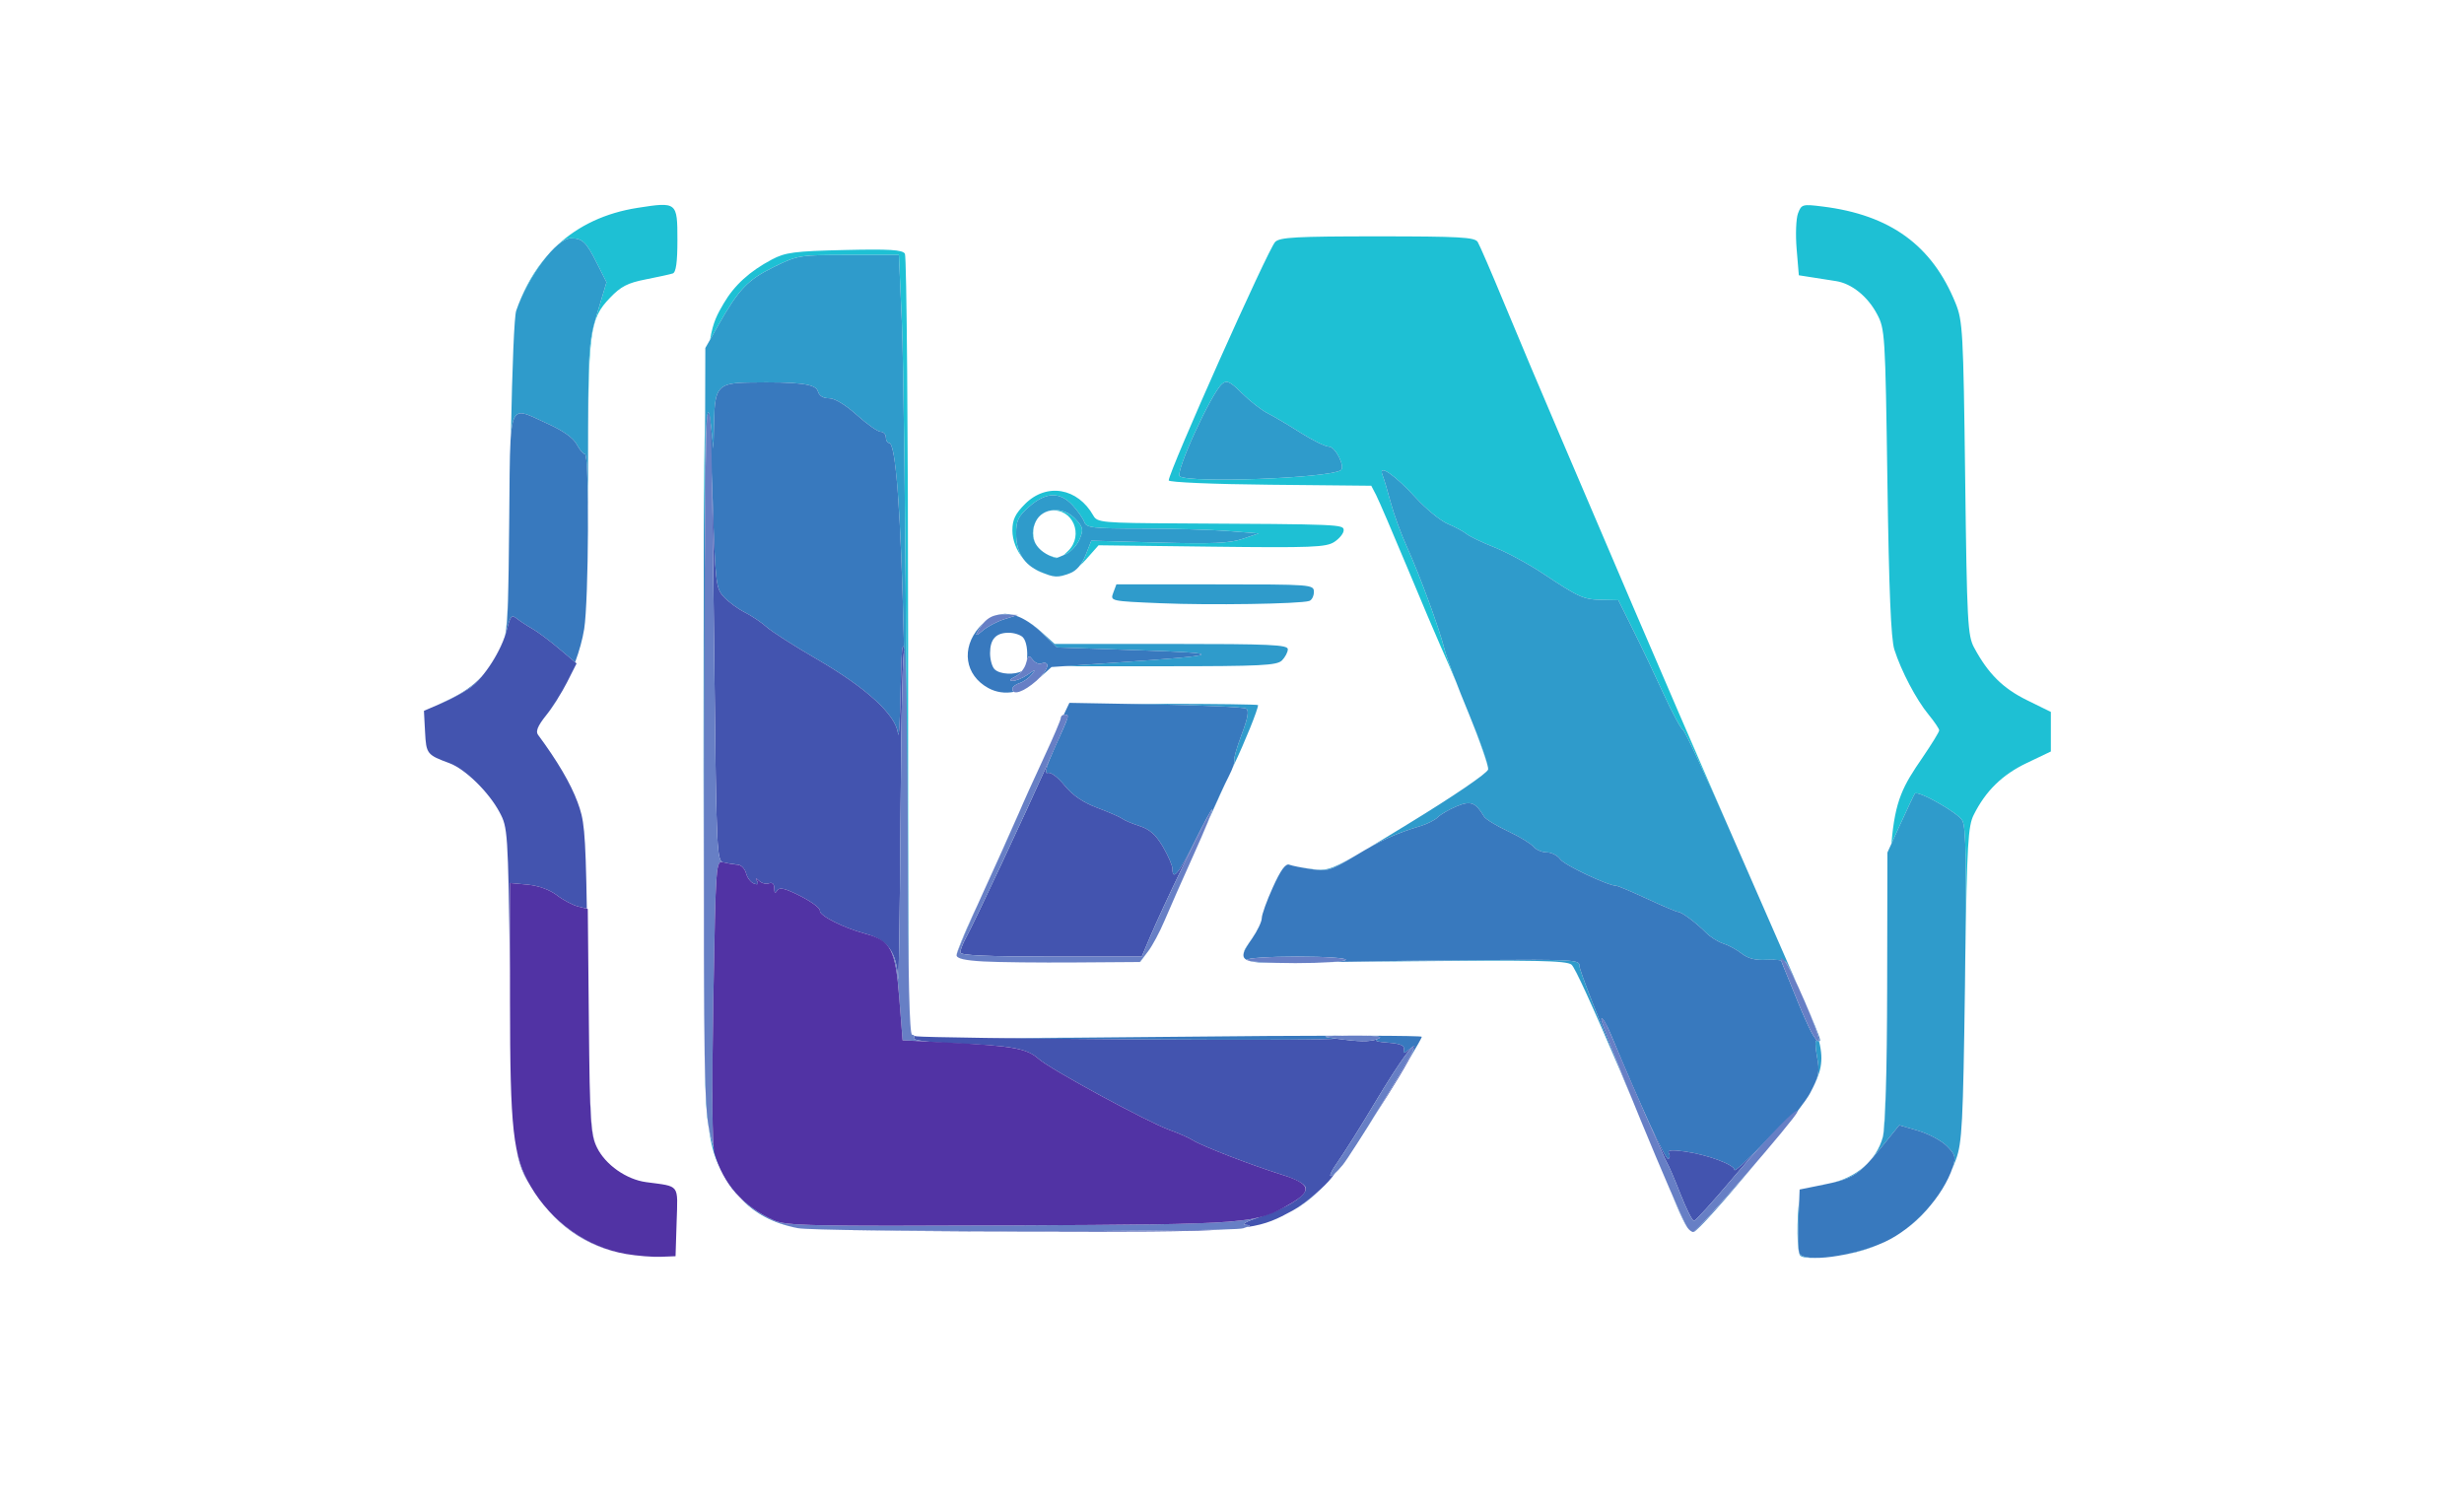 <svg xmlns="http://www.w3.org/2000/svg" width="662" height="405" viewBox="0 0 662 405">
<g>
<path d="M 466.84 227.91 C466.13,226.28 465.43,224.69 464.76,223.14 C458.43,208.64 452.76,196.47 452.16,196.10 C451.56,195.73 449.22,191.39 446.97,186.46 C444.72,181.53 441.06,173.84 438.83,169.37 L 434.80 161.25 L 430.40 161.16 C425.42,161.06 424.24,160.53 414.50,154.06 C410.65,151.50 404.80,148.34 401.50,147.04 C398.20,145.74 394.83,144.12 394.00,143.44 C393.17,142.76 390.92,141.55 388.99,140.75 C387.06,139.95 383.21,136.82 380.44,133.80 C374.76,127.58 370.16,124.43 371.44,127.63 C371.85,128.66 372.84,131.98 373.64,135.00 C374.44,138.02 376.41,143.43 378.03,147.00 C381.51,154.71 386.71,168.88 388.11,174.50 C388.44,175.82 389.63,179.14 391.18,183.15 C389.78,179.79 388.34,176.47 387.00,173.50 C386.00,171.30 382.00,161.85 378.10,152.50 C374.20,143.15 370.43,134.38 369.72,133.00 L 368.42 130.50 L 341.21 130.23 C326.06,130.09 314.00,129.57 314.00,129.07 C314.00,126.72 340.68,66.95 342.60,65.00 C343.83,63.74 348.28,63.50 370.07,63.50 C392.10,63.50 396.22,63.73 397.01,65.00 C397.52,65.82 400.73,73.25 404.14,81.50 C407.54,89.75 414.57,106.40 419.76,118.50 C424.94,130.60 433.59,150.85 438.98,163.50 C445.10,177.85 455.82,202.62 466.84,227.91 ZM 528.01 258.16 C528.35,230.61 528.16,222.23 527.23,220.46 C526.15,218.41 515.37,212.29 514.46,213.21 C514.30,213.37 512.58,217.00 510.63,221.27 L 508.17 226.67 C509.15,214.84 511.30,211.14 516.54,203.50 C518.99,199.91 521.00,196.64 521.00,196.22 C521.00,195.80 519.71,193.89 518.14,191.98 C514.83,187.96 510.79,180.27 508.95,174.50 C508.05,171.67 507.50,158.53 507.09,129.50 C506.52,89.59 506.44,88.39 504.27,84.33 C501.75,79.61 497.50,76.20 493.33,75.53 C491.78,75.29 488.88,74.83 486.89,74.52 L 483.29 73.96 L 482.70 66.91 C482.37,63.03 482.54,58.71 483.07,57.32 C484.00,54.88 484.26,54.80 489.73,55.49 C507.86,57.75 519.08,65.91 525.38,81.41 C527.33,86.20 527.49,88.99 527.98,128.50 C528.46,167.17 528.65,170.78 530.39,174.00 C534.16,181.00 538.11,184.93 544.56,188.10 L 551.00 191.27 L 551.00 201.90 L 544.55 204.98 C537.94,208.13 533.49,212.48 530.26,218.96 C528.79,221.92 528.47,226.52 528.01,258.16 ZM 316.97 127.98 C320.00,129.85 356.59,128.48 360.19,126.36 C361.55,125.56 358.81,120.00 357.06,120.00 C356.10,120.00 352.65,118.31 349.41,116.25 C346.16,114.18 342.16,111.82 340.53,111.00 C338.90,110.17 335.83,107.78 333.71,105.68 C330.51,102.50 329.61,102.07 328.36,103.12 C325.47,105.51 315.58,127.12 316.97,127.98 ZM 157.10 167.69 C157.60,162.07 157.99,145.02 157.99,127.43 C158.00,93.02 158.05,92.19 160.47,84.09 L 162.95 75.83 L 160.34 70.66 C157.46,64.95 156.50,64.04 153.37,64.02 C152.37,64.01 151.12,64.69 149.74,65.88 C155.44,60.58 162.70,57.18 171.31,55.84 C181.90,54.19 182.00,54.27 182.00,64.50 C182.00,70.47 181.62,73.19 180.75,73.47 C180.06,73.70 176.80,74.41 173.50,75.06 C168.66,76.00 166.80,76.96 163.90,80.00 C158.37,85.79 158.00,88.66 157.99,127.43 C157.99,127.51 157.99,127.60 157.99,127.69 C157.99,145.12 157.60,162.09 157.10,167.69 ZM 274.93 150.15 C273.12,147.95 272.00,145.19 272.00,142.50 C272.00,139.63 272.76,138.04 275.40,135.40 C281.19,129.61 289.56,131.05 293.77,138.56 C294.80,140.38 296.18,140.51 316.68,140.62 C360.51,140.85 361.00,140.87 361.00,142.48 C361.00,143.29 359.87,144.69 358.50,145.59 C356.28,147.04 352.48,147.19 325.57,146.87 L 295.15 146.50 L 291.82 150.26 C291.24,150.92 290.66,151.50 290.07,152.01 C290.69,151.22 291.24,150.25 291.68,149.13 L 293.20 145.27 L 311.35 145.77 C325.72,146.16 330.40,145.95 333.84,144.78 L 338.18 143.31 L 329.84 142.66 C325.25,142.30 314.85,142.01 306.72,142.01 C293.55,142.00 291.87,141.81 291.32,140.25 C290.98,139.29 289.56,137.26 288.17,135.75 C284.75,132.05 281.02,132.17 276.53,136.10 C273.55,138.73 273.00,139.86 273.00,143.38 C273.00,146.12 273.64,148.37 274.93,150.15 ZM 190.78 91.25 C191.58,86.44 192.75,84.40 194.45,81.49 C197.30,76.63 201.40,72.89 207.38,69.72 C210.99,67.80 213.41,67.49 226.88,67.17 C238.97,66.89 242.45,67.10 243.12,68.16 C243.59,68.90 243.98,116.40 243.98,173.73 L 244.00 273.78 L 243.56 191.23 C243.30,143.53 242.74,96.40 242.30,86.50 L 241.50 68.50 L 227.97 68.50 C214.73,68.50 214.31,68.57 207.84,71.76 C200.85,75.20 198.46,77.72 192.91,87.50 L 190.78 91.25 ZM 189.08 239.67 C189.06,228.26 189.05,214.69 189.05,198.50 C189.04,153.42 189.04,127.19 189.45,111.24 L 189.19 194.50 C189.14,212.23 189.09,227.12 189.08,239.67 ZM 287.00 148.00 C291.28,143.72 288.18,136.51 282.35,137.18 C282.11,137.20 281.87,137.25 281.65,137.30 C284.00,136.60 286.91,137.27 288.92,139.41 C291.02,141.65 291.14,142.24 290.07,144.83 C289.41,146.43 287.75,148.25 286.39,148.87 C286.18,148.96 285.98,149.05 285.79,149.14 C286.13,148.85 286.52,148.48 287.00,148.00 ZM 214.33 329.96 C207.84,328.67 202.75,326.01 198.87,321.77 C202.85,325.82 208.31,328.77 214.33,329.96 ZM 147.19 68.50 C143.94,72.32 140.56,78.03 138.69,83.47 C140.71,77.61 143.56,72.60 147.19,68.50 ZM 190.40 302.79 C189.85,299.57 189.53,294.92 189.34,283.62 C189.54,292.58 189.87,298.52 190.40,302.79 ZM 506.79 288.66 C506.59,297.98 506.28,303.98 505.88,305.44 C505.41,307.20 504.63,308.84 503.61,310.33 C504.63,308.85 505.39,307.21 505.85,305.46 C506.19,304.17 506.52,297.91 506.79,288.66 ZM 395.44 193.73 C398.07,200.22 399.98,205.86 399.82,206.72 C399.96,205.96 398.08,200.54 395.44,193.73 ZM 278.89 139.13 C277.49,140.95 277.18,143.69 278.12,145.88 C277.25,144.21 277.25,142.24 278.25,140.16 C278.43,139.78 278.64,139.44 278.89,139.13 ZM 284.10 149.83 C283.88,149.91 283.74,149.95 283.70,149.94 C283.01,149.72 282.37,149.47 281.78,149.18 C282.82,149.59 283.52,149.81 284.10,149.83 ZM 279.40 153.61 C278.96,153.42 278.54,153.19 278.14,152.95 C278.53,153.17 278.94,153.37 279.38,153.56 C279.85,153.77 280.27,153.95 280.66,154.10 C280.25,153.97 279.82,153.80 279.40,153.61 Z" fill="rgba(30,192,212,1)"/>
<path d="M 482.60 263.94 C481.29,261.07 480.22,258.87 479.91,258.55 C479.41,258.03 477.07,257.72 474.71,257.86 C471.70,258.05 469.70,257.55 467.96,256.20 C466.61,255.14 464.38,253.93 463.00,253.50 C461.62,253.07 459.55,251.77 458.39,250.61 C455.68,247.89 451.80,245.00 450.87,245.00 C450.47,245.00 446.74,243.43 442.57,241.50 C438.40,239.57 434.69,238.00 434.32,238.00 C432.11,238.00 420.29,232.42 419.20,230.87 C418.48,229.84 416.84,229.00 415.57,229.00 C414.29,229.00 412.67,228.30 411.96,227.45 C411.25,226.60 408.16,224.73 405.09,223.29 C402.01,221.85 399.15,220.09 398.73,219.39 C396.41,215.52 395.13,215.05 391.34,216.63 C389.34,217.47 387.08,218.77 386.32,219.54 C385.56,220.30 383.49,221.36 381.72,221.90 C376.06,223.62 372.58,225.05 367.66,227.84 C370.48,226.16 374.01,224.00 378.49,221.26 C390.65,213.83 399.62,207.71 399.82,206.72 C400.00,205.78 397.66,199.04 394.63,191.75 C391.60,184.46 388.66,176.70 388.11,174.50 C386.71,168.88 381.51,154.71 378.03,147.00 C376.41,143.43 374.44,138.02 373.64,135.00 C372.84,131.98 371.85,128.66 371.44,127.63 C370.16,124.43 374.76,127.58 380.44,133.80 C383.21,136.82 387.06,139.95 388.99,140.75 C390.92,141.55 393.17,142.76 394.00,143.44 C394.83,144.12 398.20,145.74 401.50,147.04 C404.80,148.34 410.65,151.50 414.50,154.06 C424.24,160.53 425.42,161.06 430.40,161.16 L 434.80 161.25 L 438.83 169.37 C441.06,173.84 444.72,181.53 446.97,186.46 C449.22,191.39 451.56,195.73 452.16,196.10 C452.76,196.47 458.43,208.64 464.76,223.14 C470.94,237.31 478.86,255.43 482.60,263.94 ZM 189.40 126.46 L 189.50 93.50 L 192.91 87.50 C198.46,77.72 200.85,75.20 207.84,71.76 C214.31,68.57 214.73,68.50 227.97,68.50 L 241.50 68.50 L 242.30 86.50 C242.74,96.40 243.30,143.53 243.56,191.23 L 243.94 261.99 L 243.64 226.74 C243.05,155.58 241.43,119.00 238.87,119.00 C238.39,119.00 238.00,118.32 238.00,117.50 C238.00,116.68 237.37,116.00 236.61,116.00 C235.84,116.00 232.96,113.97 230.21,111.50 C227.11,108.72 224.26,107.00 222.72,107.00 C221.13,107.00 220.06,106.32 219.74,105.13 C219.22,103.14 214.71,102.56 201.24,102.77 C192.96,102.90 192.04,103.91 191.84,113.18 L 191.67 120.50 L 191.09 115.00 C190.25,107.13 189.71,109.73 189.40,126.46 ZM 486.50 318.98 C487.87,318.67 489.67,318.30 491.49,317.94 C498.67,316.52 504.19,311.73 505.88,305.44 C506.55,302.97 506.98,287.66 507.02,265.25 L 507.09 229.04 L 510.63 221.27 C512.58,217.00 514.30,213.37 514.46,213.21 C515.37,212.29 526.15,218.41 527.23,220.46 C528.23,222.36 528.38,231.90 527.93,264.69 C527.42,301.93 527.15,307.05 525.51,311.50 C525.18,312.42 524.82,313.31 524.44,314.18 C524.52,313.95 524.60,313.73 524.67,313.50 C525.54,310.90 525.32,310.17 523.05,307.89 C521.61,306.45 518.15,304.61 515.35,303.79 L 510.28 302.30 L 505.47 308.24 C499.46,315.67 497.90,316.68 489.94,318.28 L 486.50 318.98 ZM 157.96 136.02 C157.90,128.13 157.64,122.00 157.17,122.00 C156.71,122.00 155.70,120.81 154.92,119.35 C154.01,117.64 151.23,115.67 147.16,113.85 C143.07,112.01 140.64,110.53 139.19,111.20 C138.10,111.69 137.56,113.35 137.26,116.93 C137.63,98.06 138.17,84.98 138.69,83.47 C141.91,74.13 149.56,63.99 153.37,64.02 C156.50,64.04 157.46,64.95 160.34,70.66 L 162.95 75.83 L 160.47 84.09 C158.05,92.19 158.00,93.02 157.99,127.43 C157.99,130.32 157.98,133.20 157.96,136.02 ZM 316.97 127.98 C315.58,127.12 325.47,105.51 328.36,103.12 C329.61,102.07 330.51,102.50 333.71,105.68 C335.83,107.78 338.90,110.17 340.53,111.00 C342.16,111.82 346.16,114.18 349.41,116.25 C352.65,118.31 356.10,120.00 357.06,120.00 C358.81,120.00 361.55,125.56 360.19,126.36 C356.59,128.48 320.00,129.85 316.97,127.98 ZM 279.38 153.56 C275.11,151.70 273.00,148.34 273.00,143.38 C273.00,139.86 273.55,138.73 276.53,136.10 C281.02,132.17 284.75,132.05 288.17,135.75 C289.56,137.26 290.98,139.29 291.32,140.25 C291.87,141.81 293.55,142.00 306.72,142.01 C314.85,142.01 325.25,142.30 329.84,142.66 L 338.18 143.31 L 333.84 144.78 C330.40,145.95 325.72,146.16 311.35,145.77 L 293.20 145.27 L 291.68 149.13 C290.71,151.60 289.21,153.35 287.52,153.99 C284.15,155.27 283.20,155.22 279.38,153.56 ZM 311.88 162.07 C298.28,161.50 298.27,161.50 299.10,159.25 L 299.94 157.00 L 326.47 157.00 C352.47,157.00 353.00,157.04 353.00,159.03 C353.00,160.15 352.44,161.24 351.75,161.46 C349.21,162.26 325.08,162.63 311.88,162.07 ZM 285.61 179.00 L 300.00 178.01 C328.88,176.02 329.77,175.51 305.74,174.69 L 283.97 173.94 L 280.30 170.38 C273.51,163.78 267.81,163.17 263.10,168.53 C267.68,163.32 273.13,163.76 279.93,169.90 L 283.36 173.00 L 314.68 173.00 C341.16,173.00 346.00,173.22 346.00,174.43 C346.00,175.21 345.29,176.56 344.43,177.43 C343.07,178.79 338.79,179.00 312.80,179.00 L 285.61 179.00 ZM 286.39 148.87 C287.75,148.25 289.41,146.43 290.07,144.83 C291.14,142.24 291.02,141.65 288.92,139.41 C285.66,135.94 280.07,136.33 278.25,140.16 C276.21,144.44 278.34,148.26 283.70,149.94 C283.81,149.97 285.02,149.49 286.39,148.87 ZM 331.26 206.07 C331.62,205.12 331.77,204.44 331.62,204.29 C331.37,204.03 332.23,200.96 333.55,197.46 C335.28,192.88 335.63,190.89 334.80,190.38 C334.17,189.98 323.22,189.48 310.48,189.25 L 301.60 189.09 L 312.60 189.09 C326.57,189.10 338.00,189.25 338.00,189.43 C338.00,190.58 334.51,199.22 331.40,205.76 C331.35,205.86 331.31,205.96 331.26,206.07 ZM 356.73 258.47 C367.33,258.26 384.46,258.03 397.50,257.93 C422.62,257.75 424.49,257.86 424.34,259.48 C424.26,260.40 429.22,273.16 435.51,288.20 C427.77,270.05 423.13,259.87 422.21,259.16 C420.82,258.07 412.49,257.90 377.67,258.27 C369.23,258.36 362.33,258.44 356.73,258.47 ZM 486.43 293.47 C488.74,289.04 488.93,287.88 488.16,283.77 C487.66,281.14 487.65,279.28 488.13,279.58 C488.36,279.72 488.57,279.78 488.73,279.76 C490.09,285.23 489.16,288.28 486.50,293.34 C486.48,293.38 486.46,293.42 486.43,293.47 ZM 198.87 321.77 C197.23,320.11 195.84,318.25 194.77,316.25 C194.11,315.03 193.53,313.95 193.01,312.83 C191.84,310.30 191.00,307.61 190.41,302.84 C190.55,303.67 190.71,304.41 190.88,305.16 C192.57,312.25 195.17,317.73 198.87,321.77 ZM 483.67 337.33 C482.72,336.39 482.76,327.34 483.39,322.51 L 483.21 327.45 C483.04,331.78 483.14,335.93 483.42,336.66 C483.77,337.56 485.49,337.97 487.95,337.96 C485.73,338.02 484.15,337.82 483.67,337.33 ZM 364.12 229.93 C357.55,233.89 356.62,234.17 352.37,233.53 C351.05,233.34 349.69,233.09 348.58,232.86 C349.78,233.09 351.29,233.33 352.74,233.51 C355.95,233.90 357.11,233.96 364.12,229.93 ZM 136.58 157.72 C136.34,169.32 135.92,171.44 134.58,174.07 C135.79,171.69 136.26,169.59 136.58,157.72 ZM 320.12 230.82 C321.47,227.75 322.97,224.32 324.63,220.50 C326.22,216.83 328.19,212.51 329.44,209.94 C327.69,213.73 325.73,218.06 324.44,221.00 C322.84,224.65 321.41,227.91 320.12,230.82 ZM 505.42 334.08 C502.53,335.38 499.40,336.36 496.04,336.99 C495.62,337.07 495.20,337.15 494.79,337.22 C498.33,336.55 502.16,335.47 505.42,334.08 ZM 189.25 278.82 C189.12,270.65 189.07,260.31 189.07,247.08 C189.10,260.89 189.15,271.12 189.25,278.82 ZM 518.60 323.93 C516.51,326.50 514.14,328.74 511.49,330.61 C514.07,328.74 516.50,326.44 518.60,323.93 ZM 454.99 331.00 C455.75,331.00 462.52,323.42 469.58,315.03 C462.52,323.44 455.79,331.00 454.99,331.00 ZM 336.38 252.17 C335.19,253.90 334.35,255.19 334.13,256.15 C334.15,255.22 335.17,253.93 336.38,252.17 ZM 308.32 255.77 C309.29,254.47 310.85,251.48 313.73,245.17 C310.63,251.99 309.35,254.40 308.32,255.77 ZM 246.66 278.63 C247.89,278.93 269.54,278.96 297.76,278.73 C269.52,278.96 247.87,278.93 246.68,278.63 L 246.66 278.63 ZM 345.52 232.50 C344.64,233.13 343.50,235.04 341.99,238.37 C343.57,234.89 344.64,233.07 345.52,232.50 Z" fill="rgba(47,155,203,1)"/>
<path d="M 486.59 277.18 C487.45,278.83 488.38,279.95 488.66,279.67 C489.36,278.98 481.88,261.52 479.62,258.35 C479.74,258.41 479.84,258.48 479.91,258.55 C480.86,259.54 489.00,278.23 489.00,279.43 C489.00,279.81 488.61,279.88 488.13,279.58 C487.65,279.28 487.66,281.14 488.16,283.77 C488.95,287.97 488.74,289.09 486.27,293.77 C485.80,294.66 484.55,296.43 482.80,298.72 C482.77,298.25 479.13,301.65 474.55,306.44 C469.85,311.36 466.00,314.91 466.00,314.33 C466.00,312.91 458.66,310.19 452.59,309.36 C449.16,308.89 447.89,309.01 448.36,309.77 C448.73,310.37 448.67,311.09 448.23,311.36 C447.53,311.79 440.78,297.16 432.86,278.08 C431.62,275.10 430.45,273.15 430.25,273.74 C430.08,274.25 433.90,284.03 438.48,295.30 C437.73,293.51 436.97,291.69 436.20,289.86 C429.59,274.11 424.26,260.44 424.34,259.48 C424.49,257.86 422.62,257.75 397.50,257.93 C385.03,258.02 368.81,258.24 358.15,258.45 C360.16,258.29 361.44,258.09 361.57,257.88 C361.88,257.39 356.10,257.00 348.56,257.00 C341.10,257.00 335.00,257.40 335.00,257.88 C335.00,257.90 335.01,257.92 335.03,257.93 C333.20,257.07 334.18,255.35 336.38,252.17 C337.82,250.09 339.00,247.62 339.00,246.67 C339.00,245.73 340.34,241.99 341.99,238.37 C344.03,233.86 345.41,231.94 346.36,232.31 C347.12,232.60 349.83,233.15 352.37,233.53 C356.65,234.17 357.56,233.89 364.22,229.86 C371.18,225.66 374.84,223.99 381.72,221.90 C383.49,221.36 385.56,220.30 386.32,219.54 C387.08,218.77 389.34,217.47 391.34,216.63 C395.13,215.05 396.41,215.52 398.73,219.39 C399.15,220.09 402.01,221.85 405.09,223.29 C408.16,224.73 411.25,226.60 411.96,227.45 C412.67,228.30 414.29,229.00 415.57,229.00 C416.84,229.00 418.48,229.84 419.20,230.87 C420.29,232.42 432.11,238.00 434.32,238.00 C434.69,238.00 438.40,239.57 442.57,241.50 C446.74,243.43 450.47,245.00 450.87,245.00 C451.80,245.00 455.68,247.89 458.39,250.61 C459.55,251.77 461.62,253.07 463.00,253.50 C464.38,253.93 466.61,255.14 467.96,256.20 C469.70,257.55 471.70,258.05 474.71,257.86 C476.13,257.77 477.53,257.85 478.54,258.04 C478.70,258.54 479.01,259.35 479.50,260.50 C480.42,262.70 482.04,266.68 483.10,269.34 C484.17,272.00 485.74,275.53 486.59,277.18 ZM 242.89 174.19 C242.40,172.19 242.16,175.30 241.97,185.50 C241.81,193.75 241.49,198.93 241.26,197.02 C240.65,192.01 232.73,184.77 219.43,177.06 C213.42,173.58 207.38,169.72 206.00,168.48 C204.62,167.24 201.98,165.46 200.11,164.52 C198.25,163.58 195.71,161.72 194.48,160.38 C192.33,158.07 192.20,156.91 191.45,133.73 C191.04,121.01 190.40,111.53 189.99,111.88 C190.28,109.59 190.64,110.81 191.09,115.00 L 191.67 120.50 L 191.84 113.18 C192.04,103.91 192.96,102.90 201.24,102.77 C214.71,102.56 219.22,103.14 219.74,105.13 C220.06,106.32 221.13,107.00 222.72,107.00 C224.26,107.00 227.11,108.72 230.21,111.50 C232.96,113.97 235.84,116.00 236.61,116.00 C237.37,116.00 238.00,116.68 238.00,117.50 C238.00,118.32 238.39,119.00 238.87,119.00 C240.70,119.00 242.05,137.64 242.89,174.19 ZM 285.80 192.02 L 287.31 188.83 L 310.48 189.25 C323.22,189.48 334.17,189.98 334.80,190.38 C335.63,190.89 335.28,192.88 333.55,197.46 C332.23,200.96 331.37,204.03 331.62,204.29 C331.88,204.55 331.19,206.50 330.10,208.63 C329.05,210.65 326.78,215.58 324.91,219.84 C325.49,218.37 325.80,217.47 325.73,217.39 C325.54,217.21 323.41,221.09 320.99,226.03 C316.77,234.63 315.00,236.82 315.00,233.43 C315.00,232.56 313.85,229.89 312.44,227.49 C310.56,224.29 308.89,222.80 306.19,221.93 C304.16,221.27 302.04,220.38 301.49,219.94 C300.93,219.51 297.94,218.20 294.84,217.04 C290.97,215.59 288.21,213.71 286.02,211.03 C284.11,208.69 282.28,207.34 281.43,207.67 C280.52,208.01 281.26,205.49 283.51,200.55 C287.39,192.02 287.40,192.00 286.00,192.00 C285.93,192.00 285.86,192.01 285.80,192.02 ZM 154.52 177.91 L 150.21 174.28 C147.62,172.10 144.38,169.68 143.00,168.91 C141.62,168.13 139.77,166.92 138.88,166.21 C137.46,165.08 137.12,165.45 136.17,169.21 C136.07,169.62 135.95,170.04 135.81,170.46 C136.50,166.76 136.61,159.80 136.80,140.75 C137.02,119.38 136.75,112.30 139.19,111.20 C140.64,110.53 143.07,112.01 147.16,113.85 C151.23,115.67 154.01,117.64 154.92,119.35 C155.70,120.81 156.71,122.00 157.17,122.00 C158.36,122.00 158.18,161.27 156.95,169.00 C156.50,171.78 155.65,174.85 154.52,177.91 ZM 483.42 336.66 C483.14,335.93 483.04,331.78 483.21,327.45 L 483.50 319.58 L 489.94 318.28 C497.90,316.68 499.46,315.67 505.47,308.24 L 510.28 302.30 L 515.35 303.79 C518.15,304.61 521.61,306.45 523.05,307.89 C525.32,310.17 525.54,310.90 524.67,313.50 C522.06,321.41 514.29,329.99 506.43,333.63 C497.87,337.60 484.46,339.36 483.42,336.66 ZM 265.50 184.84 C259.23,181.39 258.17,174.16 263.10,168.53 C263.48,168.10 263.87,167.71 264.26,167.36 C263.65,168.05 263.07,168.92 262.48,170.00 C261.99,170.89 262.58,170.69 263.93,169.50 C265.18,168.40 267.84,166.98 269.85,166.35 L 272.89 165.40 C275.20,166.16 277.67,167.82 280.30,170.38 L 283.97 173.94 L 305.74 174.69 C329.77,175.51 328.88,176.02 300.00,178.01 L 282.51 179.21 L 279.32 182.09 C281.81,179.57 282.15,177.45 279.66,178.28 C279.02,178.50 278.00,178.00 277.40,177.18 C276.60,176.10 276.29,176.07 275.88,177.41 C276.20,174.99 275.79,172.19 274.80,171.20 C274.14,170.54 272.43,170.00 271.00,170.00 C267.56,170.00 266.00,171.72 266.00,175.50 C266.00,177.21 266.54,179.14 267.20,179.80 C268.64,181.24 272.68,181.34 274.53,180.30 C274.01,180.94 273.38,181.47 272.77,181.77 C271.32,182.47 271.05,182.89 272.03,182.93 C272.87,182.97 274.67,182.23 276.03,181.30 C278.27,179.75 278.38,179.75 277.16,181.26 C276.42,182.17 274.96,183.20 273.91,183.53 C272.86,183.86 272.00,184.55 272.00,185.07 C272.00,185.47 272.14,185.74 272.40,185.88 C270.02,186.34 267.62,186.01 265.50,184.84 ZM 360.83 278.25 C355.15,278.33 354.85,278.49 358.50,278.98 C361.25,279.34 337.62,279.47 306.00,279.26 C291.16,279.16 277.36,279.02 266.77,278.88 C279.38,278.87 296.78,278.76 315.64,278.55 C333.06,278.36 348.96,278.26 360.83,278.25 ZM 378.45 284.87 C379.04,283.77 379.47,282.91 379.68,282.36 C380.30,280.70 380.19,280.65 378.63,281.92 C377.12,283.14 376.93,283.14 377.19,281.92 C377.41,280.90 376.24,280.40 373.00,280.14 C369.50,279.86 368.94,279.60 370.50,278.96 C371.40,278.59 370.11,278.34 367.08,278.26 C376.40,278.28 382.00,278.38 382.00,278.55 C382.00,278.77 380.62,281.21 378.45,284.87 ZM 189.79 114.33 C189.45,123.96 189.17,161.90 189.13,206.00 C189.09,270.93 189.15,290.36 189.93,299.09 C189.14,290.36 189.06,271.01 189.03,206.88 C189.01,152.39 189.22,123.76 189.79,114.33 ZM 472.21 311.89 C464.29,321.42 455.85,331.00 454.99,331.00 C454.97,331.00 454.96,331.00 454.94,331.00 C455.68,330.83 464.65,320.75 472.21,311.89 ZM 129.50 181.68 C128.40,182.99 127.29,184.08 126.23,184.83 C124.58,186.01 121.13,187.87 118.56,188.97 L 117.56 189.40 L 120.38 188.06 C124.30,186.19 127.11,184.28 129.50,181.68 ZM 360.51 312.76 C363.27,308.92 366.90,303.53 370.26,298.31 C366.51,304.30 363.35,309.01 360.51,312.76 ZM 257.00 256.61 C257.00,256.60 257.00,256.59 257.00,256.58 C257.00,255.85 259.06,250.81 261.58,245.37 C261.89,244.72 262.22,244.00 262.57,243.23 C259.43,250.21 257.04,255.91 257.00,256.61 ZM 344.28 258.72 C339.77,258.75 336.99,258.61 335.50,258.12 C336.71,258.41 340.05,258.64 344.28,258.72 ZM 453.30 329.75 C452.78,329.06 451.42,326.25 450.28,323.50 C450.07,322.98 449.66,322.01 449.10,320.67 C451.17,325.43 452.74,328.86 453.32,329.75 C453.35,329.80 453.39,329.86 453.42,329.91 C453.38,329.86 453.34,329.80 453.30,329.75 ZM 267.88 165.24 C269.21,164.84 270.61,164.82 272.07,165.17 L 269.90 165.10 C269.16,165.08 268.49,165.12 267.88,165.24 ZM 347.26 325.26 C349.14,324.24 351.82,322.21 354.17,320.10 C351.84,322.35 349.61,323.98 347.26,325.26 ZM 265.41 237.02 C267.54,232.32 269.88,227.12 271.68,223.04 C272.36,221.51 273.04,219.98 273.71,218.47 C273.65,218.61 273.60,218.74 273.55,218.86 C272.38,221.61 268.90,229.38 265.41,237.02 ZM 244.07 277.98 L 244.00 277.96 L 243.98 267.81 L 244.07 277.98 ZM 144.54 197.40 C143.86,196.49 144.49,194.97 146.66,192.27 C147.66,191.03 148.95,189.12 150.14,187.20 C149.09,188.98 147.98,190.63 146.85,192.04 C144.54,194.91 143.86,196.49 144.54,197.40 ZM 308.22 255.90 L 306.32 258.46 L 306.22 258.46 L 308.22 255.90 ZM 280.21 204.07 C280.92,202.51 281.62,200.99 282.29,199.53 C281.73,200.78 281.12,202.13 280.47,203.52 C280.38,203.70 280.29,203.89 280.21,204.07 ZM 113.91 191.15 L 114.20 196.63 C114.41,200.66 114.56,202.06 116.53,203.24 C114.57,202.06 114.41,200.68 114.20,196.72 L 113.90 191.15 L 113.91 191.15 ZM 318.43 234.67 C317.51,236.76 316.68,238.65 315.91,240.36 C316.70,238.57 317.56,236.63 318.43,234.67 ZM 264.25 258.31 C260.59,258.11 258.48,257.80 257.56,257.30 C258.50,257.79 260.66,258.11 264.25,258.31 Z" fill="rgba(56,121,190,1)"/>
<path d="M 243.05 175.00 C242.58,172.37 242.12,190.82 241.94,219.50 C241.76,246.45 241.46,265.89 241.26,262.70 C240.82,255.71 238.44,252.47 232.59,250.89 C226.56,249.26 220.03,245.96 220.28,244.65 C220.40,244.02 218.05,242.26 215.06,240.75 C210.92,238.65 209.43,238.29 208.83,239.25 C208.27,240.13 208.03,239.95 208.02,238.64 C208.01,237.48 207.49,236.98 206.62,237.31 C205.86,237.61 204.67,237.32 203.98,236.67 C203.00,235.77 202.87,235.79 203.41,236.74 C203.87,237.57 203.59,237.78 202.54,237.38 C201.68,237.05 200.74,235.80 200.44,234.60 C200.14,233.41 199.13,232.37 198.20,232.30 C197.26,232.22 195.60,231.97 194.50,231.74 C192.54,231.32 192.49,230.25 191.89,176.41 C191.65,154.68 191.48,139.91 191.32,129.99 C191.37,131.20 191.41,132.45 191.45,133.73 C192.20,156.91 192.33,158.07 194.48,160.38 C195.71,161.72 198.25,163.58 200.11,164.52 C201.98,165.46 204.62,167.24 206.00,168.48 C207.38,169.72 213.42,173.58 219.43,177.06 C232.73,184.77 240.65,192.01 241.26,197.02 C241.49,198.93 241.81,193.75 241.97,185.50 C242.18,174.22 242.45,171.61 243.05,175.00 ZM 359.18 312.50 C356.84,315.83 356.95,316.82 358.70,315.22 C358.00,316.13 357.41,316.86 356.96,317.36 C354.33,320.23 349.97,323.79 347.26,325.26 C343.15,327.50 340.46,328.87 334.91,329.70 C336.09,329.27 335.90,329.15 334.50,329.05 C333.40,328.96 335.05,328.08 338.16,327.08 C345.67,324.68 351.18,321.21 350.80,319.14 C350.61,318.11 348.26,316.80 344.50,315.63 C336.41,313.11 322.97,307.92 320.48,306.35 C319.37,305.65 316.54,304.40 314.20,303.57 C308.43,301.53 282.12,287.25 279.00,284.45 C275.91,281.69 271.75,280.92 256.73,280.34 C249.74,280.07 245.19,279.50 245.54,278.94 C245.69,278.69 245.72,278.46 245.65,278.30 L 246.25 278.42 C247.49,278.67 274.38,279.05 306.00,279.26 C336.06,279.46 358.90,279.35 358.72,279.03 C365.17,279.91 367.84,279.96 369.99,279.20 C369.14,279.67 369.96,279.90 373.00,280.14 C376.24,280.40 377.41,280.90 377.19,281.92 C376.93,283.14 377.12,283.14 378.63,281.92 C380.19,280.65 380.30,280.70 379.68,282.36 C378.80,284.69 374.02,292.54 368.97,300.30 C373.90,292.34 379.22,283.46 379.57,282.36 C380.75,278.68 376.10,285.05 369.33,296.37 C365.68,302.49 361.11,309.75 359.18,312.50 ZM 325.26 217.95 C322.96,221.81 312.46,243.51 308.97,251.75 L 306.75 257.00 L 282.38 257.00 C265.37,257.00 258.00,256.67 258.00,255.90 C258.00,255.30 258.64,253.61 259.42,252.15 C262.46,246.50 275.08,219.41 282.15,203.70 C281.00,206.54 280.74,207.93 281.43,207.67 C282.28,207.34 284.11,208.69 286.02,211.03 C288.21,213.71 290.97,215.59 294.84,217.04 C297.94,218.20 300.93,219.51 301.49,219.94 C302.04,220.38 304.16,221.27 306.19,221.93 C308.89,222.80 310.56,224.29 312.44,227.49 C313.85,229.89 315.00,232.56 315.00,233.43 C315.00,236.82 316.77,234.63 320.99,226.03 C322.81,222.31 324.47,219.18 325.26,217.95 ZM 137.01 260.91 C136.50,223.12 136.40,222.31 134.21,218.21 C131.32,212.80 125.00,206.61 120.76,205.04 C114.69,202.79 114.51,202.57 114.20,196.63 L 113.90 190.97 L 118.56 188.97 C121.13,187.87 124.58,186.01 126.23,184.83 C130.08,182.09 134.78,174.71 136.17,169.21 C137.12,165.45 137.46,165.08 138.88,166.21 C139.77,166.92 141.62,168.13 143.00,168.91 C144.38,169.68 147.62,172.10 150.21,174.28 L 154.91 178.24 L 152.33 183.34 C150.91,186.14 148.36,190.16 146.66,192.27 C144.49,194.97 143.86,196.49 144.54,197.40 C149.76,204.45 153.31,210.49 155.17,215.50 C156.89,220.15 157.30,222.37 157.67,244.13 L 155.32 243.54 C153.89,243.19 151.31,241.82 149.59,240.50 C147.65,239.02 144.63,237.94 141.72,237.67 L 137.00 237.23 L 137.01 260.91 ZM 472.01 309.05 C469.93,311.38 467.67,313.99 465.35,316.75 C460.14,322.94 455.53,328.00 455.10,328.00 C454.67,328.00 453.04,324.74 451.47,320.75 C449.90,316.76 448.31,313.05 447.93,312.50 C447.62,312.06 444.95,306.08 441.59,298.39 C445.26,306.55 447.81,311.61 448.23,311.36 C448.67,311.09 448.73,310.37 448.36,309.77 C447.89,309.01 449.16,308.89 452.59,309.36 C458.66,310.19 466.00,312.91 466.00,314.33 C466.00,314.80 468.54,312.55 472.01,309.05 ZM 224.00 330.38 C248.21,330.92 309.90,330.91 328.61,330.33 C319.22,330.95 303.69,330.95 274.54,330.89 C253.92,330.85 234.97,330.65 224.00,330.38 ZM 168.22 336.91 C159.76,335.47 152.38,331.21 146.84,324.64 C152.47,331.09 160.08,335.52 168.23,336.91 C168.22,336.91 168.22,336.91 168.22,336.91 ZM 190.04 111.88 C190.03,111.92 190.01,111.96 190.00,112.00 C189.56,113.38 189.17,155.68 189.13,206.00 C189.17,155.68 189.53,113.38 189.94,112.00 C189.97,111.89 190.00,111.85 190.04,111.88 ZM 138.77 308.74 C139.58,312.75 140.75,315.55 142.41,318.44 C140.63,315.60 139.51,313.07 138.77,308.74 ZM 158.44 291.62 C158.78,303.67 159.26,306.03 160.41,308.34 C159.14,305.80 158.69,303.39 158.44,291.62 ZM 454.93 331.00 C455.42,331.00 462.10,323.58 468.81,315.85 C462.12,323.58 455.44,331.00 454.93,331.00 ZM 320.70 229.62 C323.58,223.24 325.79,217.84 325.71,217.39 C325.72,217.39 325.72,217.39 325.73,217.39 C325.92,217.58 323.65,223.08 320.70,229.62 ZM 433.67 280.02 C433.18,278.88 432.70,277.75 432.24,276.66 C432.44,277.10 432.65,277.58 432.86,278.08 C433.13,278.73 433.40,279.38 433.67,280.02 ZM 285.19 196.85 C285.77,195.52 286.23,194.44 286.54,193.67 C286.28,194.38 285.84,195.40 285.19,196.85 ZM 286.73 192.12 C286.54,192.04 286.29,192.00 286.00,192.00 C286.33,192.00 286.59,192.00 286.73,192.12 ZM 430.45 273.66 C430.36,273.62 430.29,273.65 430.25,273.75 C430.25,273.74 430.25,273.74 430.25,273.74 C430.29,273.63 430.36,273.61 430.45,273.66 Z" fill="rgba(67,84,175,1)"/>
<path d="M 191.73 308.32 C191.42,307.30 191.14,306.25 190.88,305.16 C189.20,298.04 189.07,291.06 189.13,206.00 C189.17,155.68 189.56,113.38 190.00,112.00 C191.09,108.59 191.17,111.28 191.89,176.41 C192.45,226.59 192.53,230.93 194.13,231.63 C192.32,231.27 192.28,233.07 191.64,268.84 C191.28,289.17 191.32,303.52 191.73,308.32 ZM 264.25 258.31 C259.22,258.03 257.00,257.52 257.00,256.63 C257.00,255.92 260.19,248.40 264.08,239.92 C267.98,231.44 272.23,221.96 273.55,218.86 C274.86,215.76 277.97,208.86 280.47,203.52 C282.96,198.18 285.00,193.41 285.00,192.91 C285.00,192.41 285.45,192.00 286.00,192.00 C286.55,192.00 287.00,192.17 287.00,192.37 C287.00,193.67 263.70,244.19 259.42,252.15 C258.64,253.61 258.00,255.30 258.00,255.90 C258.00,256.67 265.37,257.00 282.38,257.00 L 306.75 257.00 L 308.97 251.75 C312.84,242.62 325.31,216.98 325.70,217.36 C325.90,217.57 323.65,223.08 320.70,229.62 C317.75,236.15 314.25,244.09 312.92,247.25 C311.59,250.41 309.54,254.22 308.36,255.73 L 306.22 258.46 L 288.86 258.58 C279.31,258.65 268.24,258.53 264.25,258.31 ZM 249.12 279.83 L 242.50 279.50 L 241.60 268.09 C241.05,261.06 240.44,257.14 238.94,254.74 C240.33,256.62 241.04,259.19 241.26,262.70 C241.46,265.89 241.76,246.45 241.94,219.50 C242.12,190.82 242.58,172.37 243.05,175.00 C243.49,177.48 243.89,201.66 243.93,228.75 C243.98,262.70 244.33,278.00 245.06,278.00 C245.64,278.00 245.86,278.42 245.54,278.94 C245.34,279.25 246.68,279.57 249.12,279.83 ZM 214.33 329.96 C207.80,328.67 202.69,325.99 198.81,321.70 C201.28,324.19 204.30,326.23 207.86,327.83 C211.24,329.34 217.30,329.47 271.55,329.23 C315.60,329.02 330.14,328.93 337.91,327.16 C334.96,328.12 333.43,328.96 334.50,329.05 C336.19,329.18 336.11,329.32 334.00,330.00 C330.69,331.06 219.70,331.02 214.33,329.96 ZM 453.32 329.75 C450.91,326.01 429.86,274.93 430.24,273.78 C430.43,273.21 431.32,274.49 432.22,276.62 C438.43,291.28 447.35,311.67 447.93,312.50 C448.31,313.05 449.90,316.76 451.47,320.75 C453.04,324.74 454.67,328.00 455.10,328.00 C455.53,328.00 460.14,322.94 465.35,316.75 C475.03,305.24 483.55,296.50 482.87,298.77 C482.34,300.53 455.92,331.00 454.93,331.00 C454.48,331.00 453.76,330.44 453.32,329.75 ZM 359.18 312.50 C361.11,309.75 365.68,302.49 369.33,296.37 C376.10,285.05 380.75,278.68 379.57,282.36 C378.95,284.29 362.94,310.35 360.74,313.00 C357.25,317.21 356.12,316.85 359.18,312.50 ZM 272.00 185.07 C272.00,184.55 272.86,183.86 273.91,183.53 C274.96,183.20 276.42,182.17 277.16,181.26 C278.38,179.75 278.27,179.75 276.03,181.30 C274.67,182.23 272.87,182.97 272.03,182.93 C271.05,182.89 271.32,182.47 272.77,181.77 C274.02,181.17 275.33,179.55 275.67,178.18 C276.20,176.08 276.47,175.92 277.40,177.18 C278.00,178.00 279.02,178.50 279.66,178.28 C282.41,177.36 281.71,180.05 278.46,182.90 C275.01,185.93 272.00,186.94 272.00,185.07 ZM 335.00 257.88 C335.00,257.40 341.10,257.00 348.56,257.00 C356.10,257.00 361.88,257.39 361.57,257.88 C361.28,258.36 355.17,258.76 348.02,258.76 C340.86,258.76 335.00,258.36 335.00,257.88 ZM 486.59 277.18 C485.74,275.53 484.17,272.00 483.10,269.34 C482.04,266.68 480.42,262.70 479.50,260.50 C478.11,257.19 478.09,256.76 479.33,258.00 C481.15,259.82 489.39,278.94 488.66,279.67 C488.38,279.95 487.45,278.83 486.59,277.18 ZM 358.50 279.00 C354.36,278.43 355.14,278.30 363.00,278.23 C369.11,278.17 371.79,278.45 370.50,279.00 C368.22,279.98 365.63,279.98 358.50,279.00 ZM 262.48 170.00 C264.54,166.25 266.43,165.00 269.90,165.10 L 273.50 165.21 L 269.85 166.35 C267.84,166.98 265.18,168.40 263.93,169.50 C262.58,170.69 261.99,170.89 262.48,170.00 ZM 350.68 319.97 C350.92,319.24 350.62,318.58 349.78,317.93 C350.38,318.36 350.73,318.76 350.80,319.14 C350.85,319.39 350.81,319.67 350.68,319.97 ZM 195.49 231.93 C196.44,232.10 197.51,232.24 198.20,232.30 C199.03,232.36 199.92,233.20 200.32,234.23 C199.92,233.20 199.03,232.37 198.20,232.32 C197.53,232.28 196.46,232.12 195.49,231.93 ZM 275.72 282.48 C274.03,281.84 271.76,281.39 268.31,281.03 C271.70,281.37 273.99,281.82 275.72,282.48 ZM 345.60 324.04 C345.99,323.82 346.39,323.59 346.81,323.34 C347.34,323.04 347.82,322.74 348.25,322.45 C347.50,322.97 346.61,323.51 345.60,324.04 Z" fill="rgba(103,127,197,1)"/>
<path d="M 168.23 336.91 C157.78,335.13 148.21,328.34 142.57,318.72 C137.82,310.61 137.04,303.55 137.02,268.86 L 137.00 237.23 L 141.72 237.67 C144.63,237.94 147.65,239.02 149.59,240.50 C151.31,241.82 153.89,243.19 155.32,243.54 L 157.92 244.20 L 158.21 274.35 C158.47,301.64 158.68,304.86 160.41,308.34 C162.70,312.96 168.30,316.89 173.61,317.60 C182.79,318.84 182.11,317.96 181.79,328.28 L 181.50 337.50 L 177.50 337.66 C175.30,337.74 171.13,337.41 168.23,336.91 ZM 207.86 327.83 C199.69,324.17 194.35,318.13 191.94,309.83 C191.34,307.76 191.23,292.27 191.64,268.84 C192.32,231.29 192.32,231.18 194.41,231.69 C195.56,231.98 197.26,232.26 198.20,232.32 C199.13,232.38 200.14,233.41 200.44,234.60 C200.74,235.80 201.68,237.05 202.54,237.38 C203.59,237.78 203.87,237.57 203.41,236.74 C202.87,235.79 203.00,235.77 203.98,236.67 C204.67,237.32 205.86,237.61 206.62,237.31 C207.49,236.98 208.01,237.48 208.02,238.64 C208.03,239.95 208.27,240.13 208.83,239.25 C209.43,238.29 210.92,238.65 215.06,240.75 C218.05,242.26 220.40,244.02 220.28,244.65 C220.03,245.96 226.56,249.26 232.59,250.89 C239.35,252.71 240.58,255.04 241.60,268.09 L 242.50 279.50 L 255.50 280.15 C272.05,280.99 275.91,281.69 279.00,284.45 C282.12,287.25 308.43,301.53 314.20,303.57 C316.54,304.40 319.37,305.65 320.48,306.35 C322.97,307.92 336.41,313.11 344.50,315.63 C352.09,317.99 352.67,319.94 346.81,323.34 C337.29,328.86 336.44,328.93 271.55,329.23 C217.30,329.47 211.24,329.34 207.86,327.83 Z" fill="rgba(81,51,164,1)"/>
</g>
</svg>